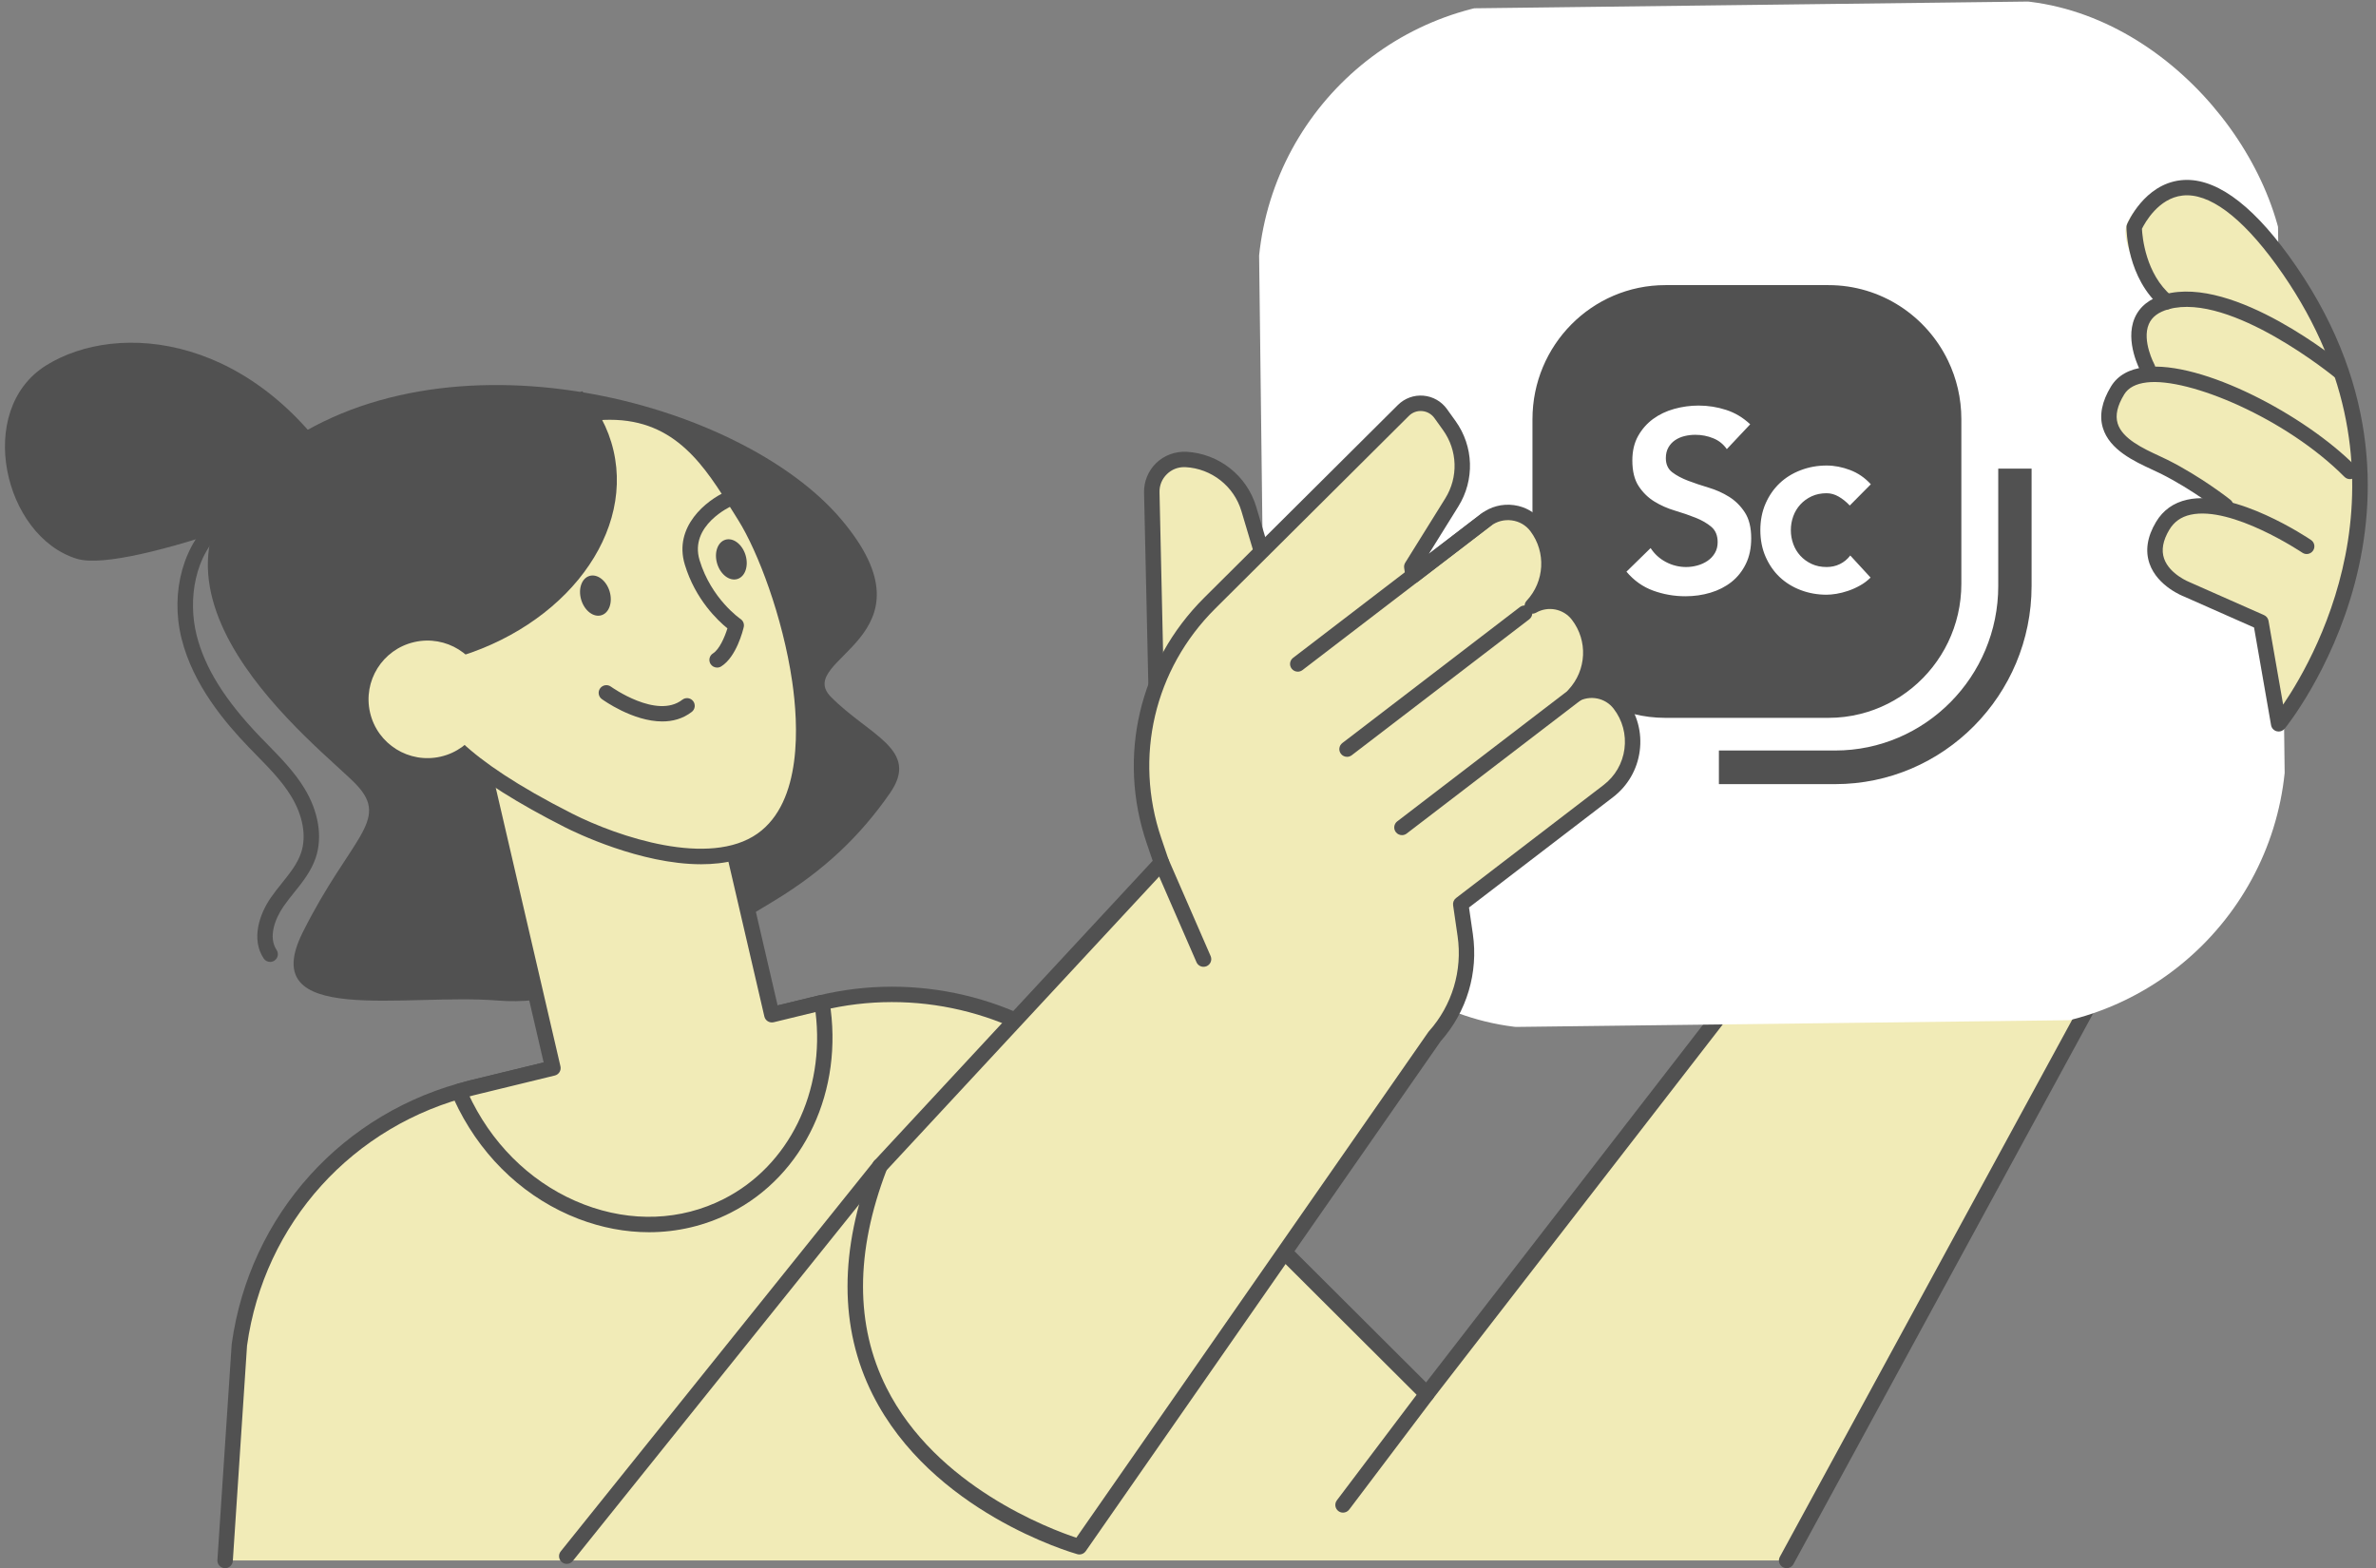 <svg width="253" height="167" viewBox="0 0 253 167" fill="none" xmlns="http://www.w3.org/2000/svg">
<rect x="0" y="0" width="253" height="167" fill="#808080" stroke="none"/>
<g clip-path="url(#clip0_3172_1787)">
<path d="M190.247 166.179L234.815 84.279L210.437 72.881L151.931 148.453L122.25 118.852L116.011 113.572C108.086 106.865 97.418 104.351 87.321 106.812L50.228 115.848C37.139 119.038 27.332 129.876 25.49 143.188L23.969 166.179H190.247Z" fill="#F1EBB7"/>
<path d="M190.244 166.999C190.111 166.999 189.978 166.967 189.852 166.901C189.453 166.684 189.304 166.188 189.522 165.79L233.676 84.654L210.684 73.905L152.581 148.956C152.437 149.144 152.219 149.258 151.983 149.274C151.758 149.281 151.518 149.203 151.351 149.036L121.67 119.433L115.479 114.198C107.779 107.681 97.324 105.22 87.517 107.61L50.425 116.645C37.58 119.774 28.113 130.237 26.305 143.301L24.791 166.234C24.761 166.686 24.381 167.022 23.916 166.997C23.462 166.967 23.12 166.576 23.15 166.126L24.672 143.136C26.578 129.343 36.531 118.343 50.035 115.053L87.128 106.017C97.443 103.504 108.443 106.095 116.542 112.948L122.784 118.229L151.852 147.217L209.783 72.383C210.022 72.079 210.434 71.979 210.782 72.144L235.161 83.541C235.365 83.637 235.523 83.813 235.592 84.028C235.663 84.243 235.642 84.478 235.532 84.675L190.968 166.57C190.819 166.844 190.537 166.999 190.244 166.999Z" fill="#515151"/>
<g clip-path="url(#clip1_3172_1787)">
<path d="M230.844 108.516L147.823 109.525C140.782 109.61 135.007 103.972 134.92 96.931L133.911 13.912C133.826 6.872 139.464 1.097 146.505 1.01L229.523 0.001C236.564 -0.084 242.339 5.554 242.426 12.595L243.435 95.613C243.52 102.654 237.882 108.431 230.844 108.516Z" fill="white"/>
</g>
<g clip-path="url(#clip2_3172_1787)">
<path d="M198.078 76.032C202.204 75.014 205.619 72.169 207.434 68.396C208.339 66.515 208.848 64.397 208.848 62.165V44.644C208.848 42.412 208.339 40.299 207.434 38.417C205.141 33.649 200.299 30.363 194.696 30.363H177.332C169.513 30.363 163.18 36.758 163.18 44.644V62.165C163.18 68.878 167.765 74.505 173.945 76.032C175.03 76.305 176.165 76.446 177.332 76.446H194.696C195.862 76.446 196.993 76.305 198.078 76.032ZM182.224 56.102C181.773 55.72 181.215 55.398 180.548 55.134C179.881 54.866 179.152 54.616 178.354 54.379C177.562 54.143 176.832 53.82 176.165 53.411C175.499 53.002 174.94 52.457 174.49 51.775C174.039 51.093 173.814 50.18 173.814 49.03C173.814 48.03 174.017 47.166 174.422 46.439C174.828 45.712 175.359 45.108 176.017 44.621C176.674 44.139 177.427 43.78 178.273 43.544C179.125 43.308 179.989 43.19 180.872 43.19C181.881 43.19 182.859 43.344 183.805 43.653C184.755 43.962 185.606 44.471 186.363 45.185L183.872 47.83C183.512 47.303 183.03 46.916 182.426 46.671C181.823 46.425 181.188 46.303 180.521 46.303C180.125 46.303 179.742 46.348 179.372 46.439C178.999 46.53 178.665 46.675 178.368 46.876C178.071 47.075 177.832 47.335 177.652 47.653C177.472 47.971 177.382 48.348 177.382 48.784C177.382 49.439 177.607 49.943 178.057 50.289C178.508 50.634 179.071 50.934 179.737 51.189C180.404 51.443 181.134 51.689 181.926 51.925C182.719 52.161 183.449 52.489 184.12 52.907C184.786 53.325 185.345 53.879 185.795 54.57C186.246 55.266 186.471 56.184 186.471 57.329C186.471 58.365 186.282 59.27 185.904 60.043C185.525 60.82 185.016 61.461 184.377 61.97C183.732 62.479 182.989 62.861 182.142 63.115C181.296 63.37 180.404 63.497 179.467 63.497C178.273 63.497 177.129 63.297 176.03 62.897C174.931 62.497 173.985 61.824 173.188 60.879L175.76 58.365C176.174 59.002 176.719 59.497 177.395 59.852C178.071 60.206 178.791 60.383 179.548 60.383C179.944 60.383 180.341 60.329 180.737 60.22C181.134 60.111 181.494 59.947 181.818 59.729C182.142 59.511 182.404 59.233 182.602 58.897C182.8 58.561 182.899 58.175 182.899 57.738C182.899 57.029 182.674 56.484 182.224 56.102ZM199.209 51.571L196.966 53.834C196.588 53.434 196.191 53.116 195.777 52.88C195.362 52.643 194.939 52.525 194.502 52.525C193.908 52.525 193.376 52.634 192.908 52.852C192.439 53.07 192.038 53.361 191.705 53.725C191.372 54.089 191.119 54.507 190.948 54.979C190.777 55.457 190.692 55.947 190.692 56.456C190.692 56.966 190.777 57.456 190.948 57.929C191.119 58.402 191.372 58.82 191.705 59.184C192.038 59.547 192.439 59.838 192.908 60.056C193.376 60.274 193.908 60.383 194.502 60.383C195.007 60.383 195.479 60.283 195.912 60.07C196.344 59.861 196.714 59.556 197.02 59.156L199.182 61.506C198.858 61.833 198.484 62.115 198.06 62.352C197.637 62.588 197.209 62.779 196.777 62.924C196.344 63.07 195.93 63.174 195.534 63.238C195.137 63.301 194.79 63.333 194.502 63.333C193.529 63.333 192.61 63.17 191.745 62.842C190.881 62.515 190.133 62.051 189.498 61.452C188.867 60.852 188.367 60.124 187.998 59.279C187.629 58.434 187.444 57.493 187.444 56.456C187.444 55.42 187.629 54.475 187.998 53.63C188.367 52.784 188.867 52.061 189.498 51.462C190.133 50.861 190.881 50.398 191.745 50.071C192.61 49.739 193.529 49.575 194.502 49.575C195.335 49.575 196.169 49.739 197.006 50.057C197.844 50.375 198.578 50.88 199.209 51.571Z" fill="#515151"/>
<path d="M212.777 49.907V62.397C212.777 72.06 204.985 79.923 195.409 79.923H183.031V83.504H195.409C206.944 83.504 216.326 74.037 216.326 62.397V49.907H212.777Z" fill="#515151"/>
</g>
<path d="M123.178 76.508L122.641 52.44C122.598 50.44 124.268 48.825 126.271 48.93C129.398 49.094 132.081 51.206 132.973 54.199L135.413 62.393L123.178 76.508Z" fill="#F1EBB7"/>
<path d="M123.18 77.329C123.086 77.329 122.992 77.313 122.901 77.281C122.582 77.166 122.364 76.867 122.358 76.527L121.821 52.458C121.794 51.277 122.268 50.13 123.116 49.307C123.966 48.484 125.125 48.066 126.315 48.109C129.781 48.295 132.771 50.646 133.761 53.964L136.201 62.158C136.281 62.425 136.217 62.716 136.034 62.928L123.799 77.045C123.643 77.228 123.414 77.329 123.18 77.329ZM126.085 49.746C125.4 49.746 124.756 50.004 124.262 50.486C123.732 50.998 123.448 51.688 123.467 52.424L123.957 74.363L134.503 62.195L132.189 54.432C131.399 51.777 129.004 49.894 126.232 49.748C126.182 49.746 126.134 49.746 126.085 49.746Z" fill="#515151"/>
<path d="M128.804 64.235L149.434 43.703C150.575 42.568 152.465 42.723 153.402 44.03L154.319 45.308C156.06 47.734 156.166 50.965 154.589 53.5L150.328 60.346L150.465 61.298L158.216 55.362C159.903 54.069 162.343 54.379 163.617 56.077C165.562 58.671 165.301 62.224 163.156 64.53C164.769 63.606 166.852 63.974 168.018 65.487C170.021 68.085 169.773 71.682 167.61 74.008C169.223 73.085 171.306 73.453 172.47 74.966C174.704 77.865 174.156 82.022 171.249 84.25L155.54 96.283L156.017 99.569C156.583 103.474 155.391 107.43 152.759 110.375L114.938 164.719C114.938 164.719 81.676 155.322 93.684 124.195C93.721 124.101 93.819 124.049 93.888 123.973L123.674 91.866L122.874 89.515C119.861 80.651 122.162 70.848 128.804 64.235Z" fill="#F1EBB7"/>
<path d="M114.938 165.539C114.862 165.539 114.789 165.527 114.713 165.507C114.081 165.328 99.183 160.996 92.917 148.503C89.356 141.406 89.356 133.127 92.915 123.9C93.011 123.646 93.189 123.493 93.276 123.42L122.739 91.667L122.095 89.779C118.959 80.55 121.305 70.539 128.222 63.656L148.852 43.125C149.567 42.414 150.555 42.051 151.56 42.136C152.566 42.218 153.48 42.737 154.069 43.555L154.986 44.832C156.926 47.535 157.043 51.107 155.286 53.933L152.145 58.981L157.715 54.713C158.716 53.947 159.958 53.623 161.209 53.792C162.444 53.961 163.532 54.601 164.274 55.59C165.963 57.839 166.192 60.779 165.033 63.215C166.419 63.215 167.78 63.837 168.669 64.991C170.412 67.255 170.667 70.228 169.489 72.692C170.875 72.694 172.234 73.315 173.121 74.467C174.335 76.044 174.86 77.998 174.601 79.967C174.342 81.939 173.329 83.69 171.748 84.901L156.422 96.641L156.83 99.452C157.43 103.59 156.184 107.754 153.407 110.882L115.611 165.187C115.455 165.411 115.201 165.539 114.938 165.539ZM94.401 124.618C91.066 133.347 91.061 141.134 94.388 147.77C99.671 158.309 111.863 162.847 114.608 163.756L152.087 109.909C152.106 109.881 152.126 109.856 152.149 109.831C154.626 107.059 155.74 103.362 155.206 99.687L154.729 96.401C154.686 96.109 154.807 95.814 155.041 95.634L170.749 83.6C171.982 82.657 172.772 81.29 172.974 79.755C173.176 78.219 172.766 76.695 171.819 75.466C170.928 74.307 169.294 73.987 168.02 74.721C167.668 74.924 167.221 74.837 166.969 74.52C166.717 74.202 166.733 73.75 167.01 73.453C168.946 71.371 169.097 68.231 167.37 65.99C166.478 64.833 164.843 64.511 163.569 65.245C163.216 65.448 162.769 65.359 162.517 65.043C162.265 64.726 162.281 64.273 162.558 63.976C164.471 61.922 164.641 58.81 162.964 56.573C162.487 55.937 161.786 55.528 160.989 55.419C160.18 55.307 159.371 55.519 158.72 56.017L150.969 61.956C150.738 62.132 150.431 62.173 150.158 62.066C149.888 61.956 149.695 61.712 149.654 61.424L149.517 60.471C149.489 60.281 149.53 60.087 149.631 59.923L153.893 53.077C155.3 50.817 155.206 47.956 153.652 45.794L152.736 44.517C152.429 44.089 151.954 43.82 151.428 43.776C150.896 43.728 150.387 43.92 150.016 44.293L129.386 64.824C122.916 71.263 120.721 80.625 123.656 89.261L124.455 91.61C124.552 91.895 124.485 92.208 124.281 92.43L94.489 124.531C94.461 124.56 94.431 124.59 94.401 124.618ZM94.452 124.485C94.452 124.487 94.452 124.49 94.45 124.49C94.45 124.49 94.452 124.487 94.452 124.485Z" fill="#515151"/>
<path d="M143.437 80.596C143.189 80.596 142.946 80.487 142.784 80.276C142.506 79.918 142.575 79.403 142.935 79.127L161.837 64.649C162.199 64.372 162.713 64.443 162.99 64.799C163.267 65.158 163.198 65.672 162.839 65.949L143.936 80.427C143.787 80.541 143.611 80.596 143.437 80.596Z" fill="#515151"/>
<path d="M138.191 71.527C137.943 71.527 137.7 71.417 137.538 71.207C137.26 70.848 137.329 70.334 137.689 70.057L157.778 54.67C158.14 54.393 158.656 54.464 158.931 54.821C159.208 55.179 159.139 55.693 158.779 55.97L138.69 71.358C138.541 71.472 138.365 71.527 138.191 71.527Z" fill="#515151"/>
<path d="M149.284 88.936C149.037 88.936 148.794 88.827 148.631 88.616C148.354 88.258 148.423 87.743 148.782 87.467L168.87 72.079C169.232 71.803 169.745 71.874 170.022 72.23C170.299 72.589 170.231 73.105 169.871 73.38L149.784 88.767C149.635 88.882 149.458 88.936 149.284 88.936Z" fill="#515151"/>
<path d="M82.578 95.841C75.431 100.203 63.002 107.371 53.051 106.553C43.1 105.735 27.167 109.417 32.233 99.291C37.299 89.166 41.574 87.4 37.952 83.563C34.327 79.727 10.739 62.202 28.972 48.257C47.208 34.311 78.802 42.59 89.559 55.29C100.316 67.99 84.411 70.106 88.489 74.226C92.57 78.346 97.986 79.82 94.769 84.457C91.552 89.095 87.705 92.708 82.578 95.841Z" fill="#515151"/>
<path d="M87.518 106.772C87.454 106.788 87.387 106.797 87.321 106.813L82.184 108.065L74.222 73.775L50.842 79.173L58.868 113.744L50.228 115.848C49.768 115.96 49.321 116.104 48.867 116.234C49.083 116.739 49.312 117.244 49.566 117.742C55.113 128.626 67.584 133.407 77.42 128.418C85.174 124.49 88.973 115.663 87.518 106.772Z" fill="#F1EBB7"/>
<path d="M69.106 131.222C66.611 131.222 64.075 130.749 61.596 129.798C56.145 127.707 51.615 123.56 48.838 118.115C48.602 117.649 48.373 117.155 48.116 116.559C48.025 116.341 48.029 116.097 48.13 115.884C48.231 115.672 48.416 115.512 48.643 115.448L49.021 115.336C49.358 115.235 49.695 115.135 50.036 115.053L57.888 113.14L50.045 79.36C49.942 78.919 50.217 78.478 50.66 78.377L74.039 72.978C74.25 72.93 74.474 72.966 74.66 73.08C74.846 73.195 74.976 73.38 75.027 73.59L82.801 107.071L87.269 105.988C87.491 105.935 87.754 105.972 87.944 106.097C88.135 106.223 88.293 106.415 88.329 106.639C89.88 116.122 85.646 125.169 77.794 129.152C75.079 130.529 72.124 131.222 69.106 131.222ZM50.004 116.757C50.1 116.963 50.199 117.169 50.304 117.372C52.896 122.454 57.114 126.323 62.187 128.267C67.227 130.198 72.506 129.995 77.054 127.689C84.026 124.154 87.885 116.229 86.838 107.777L82.386 108.86C82.175 108.91 81.946 108.876 81.76 108.762C81.573 108.648 81.44 108.463 81.391 108.248L73.615 74.755L51.837 79.785L59.678 113.556C59.779 113.992 59.508 114.431 59.073 114.536L50.433 116.641C50.286 116.68 50.144 116.718 50.004 116.757Z" fill="#515151"/>
<path d="M37.019 51.615C37.019 51.615 13.777 61.217 8.175 59.503C0.41 57.127 -2.72 43.674 4.912 38.912C12.544 34.148 27.38 35.482 37.019 51.615Z" fill="#515151"/>
<path d="M60.538 87.37C65.152 89.709 75.463 93.462 81.143 89.438C89.975 83.179 83.645 61.877 79.305 54.958C74.963 48.039 70.447 39.301 53.882 46.75C37.314 54.199 50.113 59.211 50.113 59.211C50.113 59.211 51.98 65.266 49.987 67.473C47.993 69.681 35.967 74.911 60.538 87.37Z" fill="#F1EBB7"/>
<path d="M74.652 92.036C68.179 92.036 61.209 88.629 60.167 88.101C50.053 82.973 44.928 78.487 44.502 74.393C44.165 71.168 46.814 69.043 48.395 67.775C48.816 67.437 49.183 67.144 49.38 66.925C50.654 65.515 49.907 61.537 49.435 59.812C48.234 59.263 44.653 57.383 44.58 54.343C44.509 51.478 47.442 48.75 53.548 46.003C70.086 38.57 75.287 46.935 79.466 53.658L80.004 54.524C84.632 61.903 90.931 83.508 81.622 90.107C79.629 91.517 77.177 92.036 74.652 92.036ZM64.951 44.703C62.105 44.703 58.616 45.521 54.219 47.497C47.545 50.498 46.184 52.854 46.218 54.298C46.266 56.363 49.263 57.993 50.413 58.447C50.645 58.539 50.823 58.731 50.897 58.968C51.103 59.633 52.837 65.54 50.597 68.02C50.312 68.335 49.9 68.666 49.421 69.05C47.932 70.245 45.89 71.884 46.133 74.221C46.381 76.593 49.144 80.672 60.909 86.636C65.838 89.134 75.543 92.394 80.666 88.766C85.441 85.382 85.024 77.16 84.351 72.56C83.347 65.696 80.701 58.726 78.609 55.39L78.066 54.519C75.051 49.67 71.962 44.703 64.951 44.703Z" fill="#515151"/>
<path d="M76.358 71.092C76.085 71.092 75.817 70.955 75.661 70.709C75.42 70.325 75.537 69.82 75.922 69.58C76.591 69.162 77.159 67.882 77.457 66.915C76.431 66.086 74.039 63.83 72.921 60.131C71.688 56.059 75.258 53.26 77.317 52.35C77.732 52.165 78.216 52.352 78.399 52.766C78.585 53.18 78.397 53.664 77.984 53.847C77.794 53.931 73.374 55.956 74.492 59.656C75.741 63.785 78.823 65.896 78.853 65.917C79.134 66.106 79.27 66.449 79.194 66.781C79.118 67.103 78.422 69.952 76.793 70.969C76.658 71.053 76.506 71.092 76.358 71.092Z" fill="#515151"/>
<path d="M70.519 76.828C67.399 76.828 64.26 74.573 64.083 74.445C63.717 74.178 63.636 73.666 63.905 73.3C64.173 72.934 64.686 72.855 65.052 73.122C65.101 73.156 69.935 76.618 72.655 74.516C73.014 74.239 73.53 74.306 73.807 74.662C74.084 75.021 74.018 75.535 73.661 75.811C72.701 76.552 71.61 76.828 70.519 76.828Z" fill="#515151"/>
<path d="M64.91 62.969C64.558 61.813 63.597 61.082 62.763 61.335C61.929 61.589 61.54 62.729 61.891 63.885C62.243 65.042 63.203 65.773 64.037 65.519C64.871 65.268 65.261 64.125 64.91 62.969ZM79.386 59.112C79.033 57.956 78.073 57.224 77.239 57.478C76.405 57.732 76.016 58.872 76.366 60.028C76.719 61.184 77.679 61.916 78.513 61.662C79.347 61.411 79.737 60.268 79.386 59.112Z" fill="#515151"/>
<path d="M39.227 70.096C39.317 70.477 39.425 70.852 39.544 71.222C41.906 71.275 44.355 71.046 46.834 70.473C59.264 67.603 67.545 57.532 65.327 47.983C64.772 45.595 63.615 43.468 61.995 41.663C46.486 48.79 36.893 60.041 39.227 70.096Z" fill="#515151"/>
<path d="M51.633 73.065C52.415 76.433 50.311 79.795 46.934 80.574C43.557 81.353 40.186 79.255 39.405 75.887C38.624 72.519 40.727 69.158 44.104 68.378C47.479 67.599 50.85 69.697 51.633 73.065Z" fill="#F1EBB7"/>
<path d="M28.765 102.437C28.499 102.437 28.238 102.309 28.08 102.071C26.73 100.047 27.592 97.387 28.85 95.575C29.218 95.044 29.624 94.537 30.016 94.048C30.864 92.99 31.663 91.994 32.057 90.824C32.653 89.058 32.264 86.853 30.992 84.775C30.02 83.19 28.721 81.862 27.344 80.454C27.06 80.162 26.774 79.872 26.492 79.579C24.011 76.993 20.567 72.978 19.33 67.996C18.088 62.999 19.563 57.773 23 54.987C23.353 54.704 23.871 54.754 24.157 55.106C24.444 55.458 24.391 55.974 24.038 56.26C20.629 59.023 20.019 63.947 20.927 67.603C21.795 71.104 23.942 74.55 27.681 78.446C27.958 78.736 28.24 79.024 28.522 79.309C29.901 80.719 31.329 82.18 32.396 83.921C33.922 86.412 34.367 89.119 33.618 91.345C33.132 92.789 32.202 93.948 31.301 95.07C30.909 95.559 30.538 96.02 30.204 96.505C29.253 97.874 28.556 99.816 29.45 101.159C29.702 101.536 29.599 102.046 29.221 102.295C29.079 102.391 28.921 102.437 28.765 102.437Z" fill="#515151"/>
<path d="M242.458 76.29C242.458 76.29 256.971 57.578 248.063 35.895C240.923 18.519 228.702 18.144 226.457 23.93C225.558 26.245 229.593 32.094 229.593 32.094C229.593 32.094 226.935 33.737 228.079 36.777C229.337 40.12 225.829 40.677 224.651 42.761C223.407 44.959 224.63 47.813 226.963 48.433C229.298 49.052 235.729 52.548 235.729 52.548C235.729 52.548 231.674 54.241 229.543 56.353C228.083 57.802 229.99 62.1 233.603 63.181C237.214 64.264 243.029 64.988 242.458 76.29Z" fill="#F1EBB7"/>
<path d="M249.218 39.62C249.218 39.62 237.808 30.158 230.696 32.142C225.596 33.563 228.684 39.214 228.684 39.214L249.218 39.62Z" fill="#F1EBB7"/>
<path d="M249.219 40.439C249.034 40.439 248.848 40.377 248.694 40.249C248.584 40.158 237.532 31.086 230.919 32.928C229.826 33.232 229.134 33.755 228.807 34.525C228.057 36.289 229.396 38.794 229.409 38.819C229.625 39.217 229.478 39.715 229.079 39.929C228.681 40.149 228.184 39.998 227.966 39.603C227.895 39.472 226.236 36.388 227.292 33.892C227.819 32.647 228.891 31.792 230.477 31.351C237.917 29.279 249.265 38.593 249.746 38.99C250.094 39.278 250.143 39.797 249.852 40.144C249.689 40.338 249.455 40.439 249.219 40.439Z" fill="#515151"/>
<path d="M250.22 50.207C243.571 43.505 228.545 36.558 225.484 41.574C222.377 46.667 227.88 48.427 230.44 49.709C233.95 51.466 236.986 53.868 236.986 53.868L250.22 50.207Z" fill="#F1EBB7"/>
<path d="M236.99 54.686C236.812 54.686 236.631 54.629 236.482 54.507C236.452 54.484 233.466 52.135 230.078 50.44C229.81 50.305 229.507 50.166 229.184 50.017C227.262 49.128 224.629 47.908 223.919 45.573C223.513 44.243 223.807 42.755 224.787 41.149C225.498 39.986 226.712 39.298 228.401 39.099C234.438 38.391 245.404 44.181 250.809 49.629C251.127 49.951 251.125 50.47 250.802 50.787C250.481 51.105 249.959 51.103 249.64 50.78C243.477 44.567 233.082 40.189 228.591 40.726C227.431 40.863 226.623 41.291 226.19 41.999C225.452 43.208 225.225 44.22 225.491 45.095C225.988 46.729 228.236 47.769 229.874 48.53C230.211 48.685 230.529 48.834 230.811 48.975C234.355 50.751 237.373 53.123 237.499 53.225C237.854 53.507 237.914 54.023 237.632 54.377C237.472 54.581 237.231 54.686 236.99 54.686Z" fill="#515151"/>
<path d="M242.635 77.901C242.564 77.901 242.493 77.892 242.425 77.874C242.115 77.791 241.882 77.538 241.827 77.222L240.014 66.825L232.559 63.526C232.485 63.501 229.738 62.447 228.89 60.036C228.405 58.656 228.636 57.157 229.578 55.581C230.325 54.333 231.443 53.535 232.902 53.213C237.996 52.082 245.751 57.281 246.079 57.502C246.455 57.756 246.553 58.266 246.297 58.64C246.042 59.015 245.532 59.113 245.156 58.857C245.08 58.807 237.661 53.839 233.258 54.813C232.242 55.037 231.5 55.565 230.989 56.419C230.309 57.557 230.123 58.588 230.437 59.488C231.024 61.174 233.161 62.004 233.182 62.011L241.08 65.505C241.332 65.617 241.508 65.843 241.556 66.115L243.112 75.036C246.867 69.503 257.991 49.71 242.381 28.198C238.653 23.062 235.196 20.505 232.394 20.825C229.844 21.108 228.405 23.706 228.077 24.364C228.121 25.23 228.467 29.172 231.241 31.516C231.587 31.809 231.631 32.325 231.337 32.67C231.046 33.015 230.529 33.059 230.18 32.766C226.476 29.638 226.43 24.414 226.43 24.195C226.43 24.085 226.45 23.976 226.494 23.875C226.567 23.701 228.334 19.634 232.199 19.195C235.668 18.805 239.554 21.503 243.712 27.236C262.796 53.535 243.465 77.369 243.268 77.606C243.11 77.796 242.876 77.901 242.635 77.901Z" fill="#515151"/>
<path d="M60.349 166.541C60.171 166.541 59.987 166.481 59.836 166.36C59.481 166.077 59.424 165.56 59.708 165.209L93.047 123.682C93.332 123.33 93.847 123.271 94.202 123.554C94.555 123.837 94.615 124.354 94.331 124.706L60.991 166.232C60.831 166.436 60.592 166.541 60.349 166.541Z" fill="#515151"/>
<path d="M143.008 161.084C142.836 161.084 142.662 161.031 142.515 160.919C142.153 160.647 142.08 160.133 142.352 159.772L151.272 147.963C151.545 147.602 152.06 147.529 152.422 147.801C152.784 148.073 152.858 148.587 152.585 148.948L143.665 160.757C143.503 160.97 143.257 161.084 143.008 161.084Z" fill="#515151"/>
<path d="M128.156 102.958C127.838 102.958 127.535 102.773 127.403 102.465L122.928 92.193C122.747 91.777 122.937 91.295 123.354 91.115C123.771 90.932 124.254 91.124 124.435 91.54L128.91 101.811C129.091 102.227 128.901 102.709 128.484 102.89C128.376 102.935 128.266 102.958 128.156 102.958Z" fill="#515151"/>
</g>
<defs>
<clipPath id="clip0_3172_1787">
<rect width="251.584" height="167" fill="white" transform="translate(0.535)"/>
</clipPath>
<clipPath id="clip1_3172_1787">
<rect x="133.91" width="109.526" height="109.526" rx="30.364" fill="white"/>
</clipPath>
<clipPath id="clip2_3172_1787">
<rect width="53.136" height="53.136" fill="white" transform="translate(163.184 30.363)"/>
</clipPath>
</defs>
</svg>
